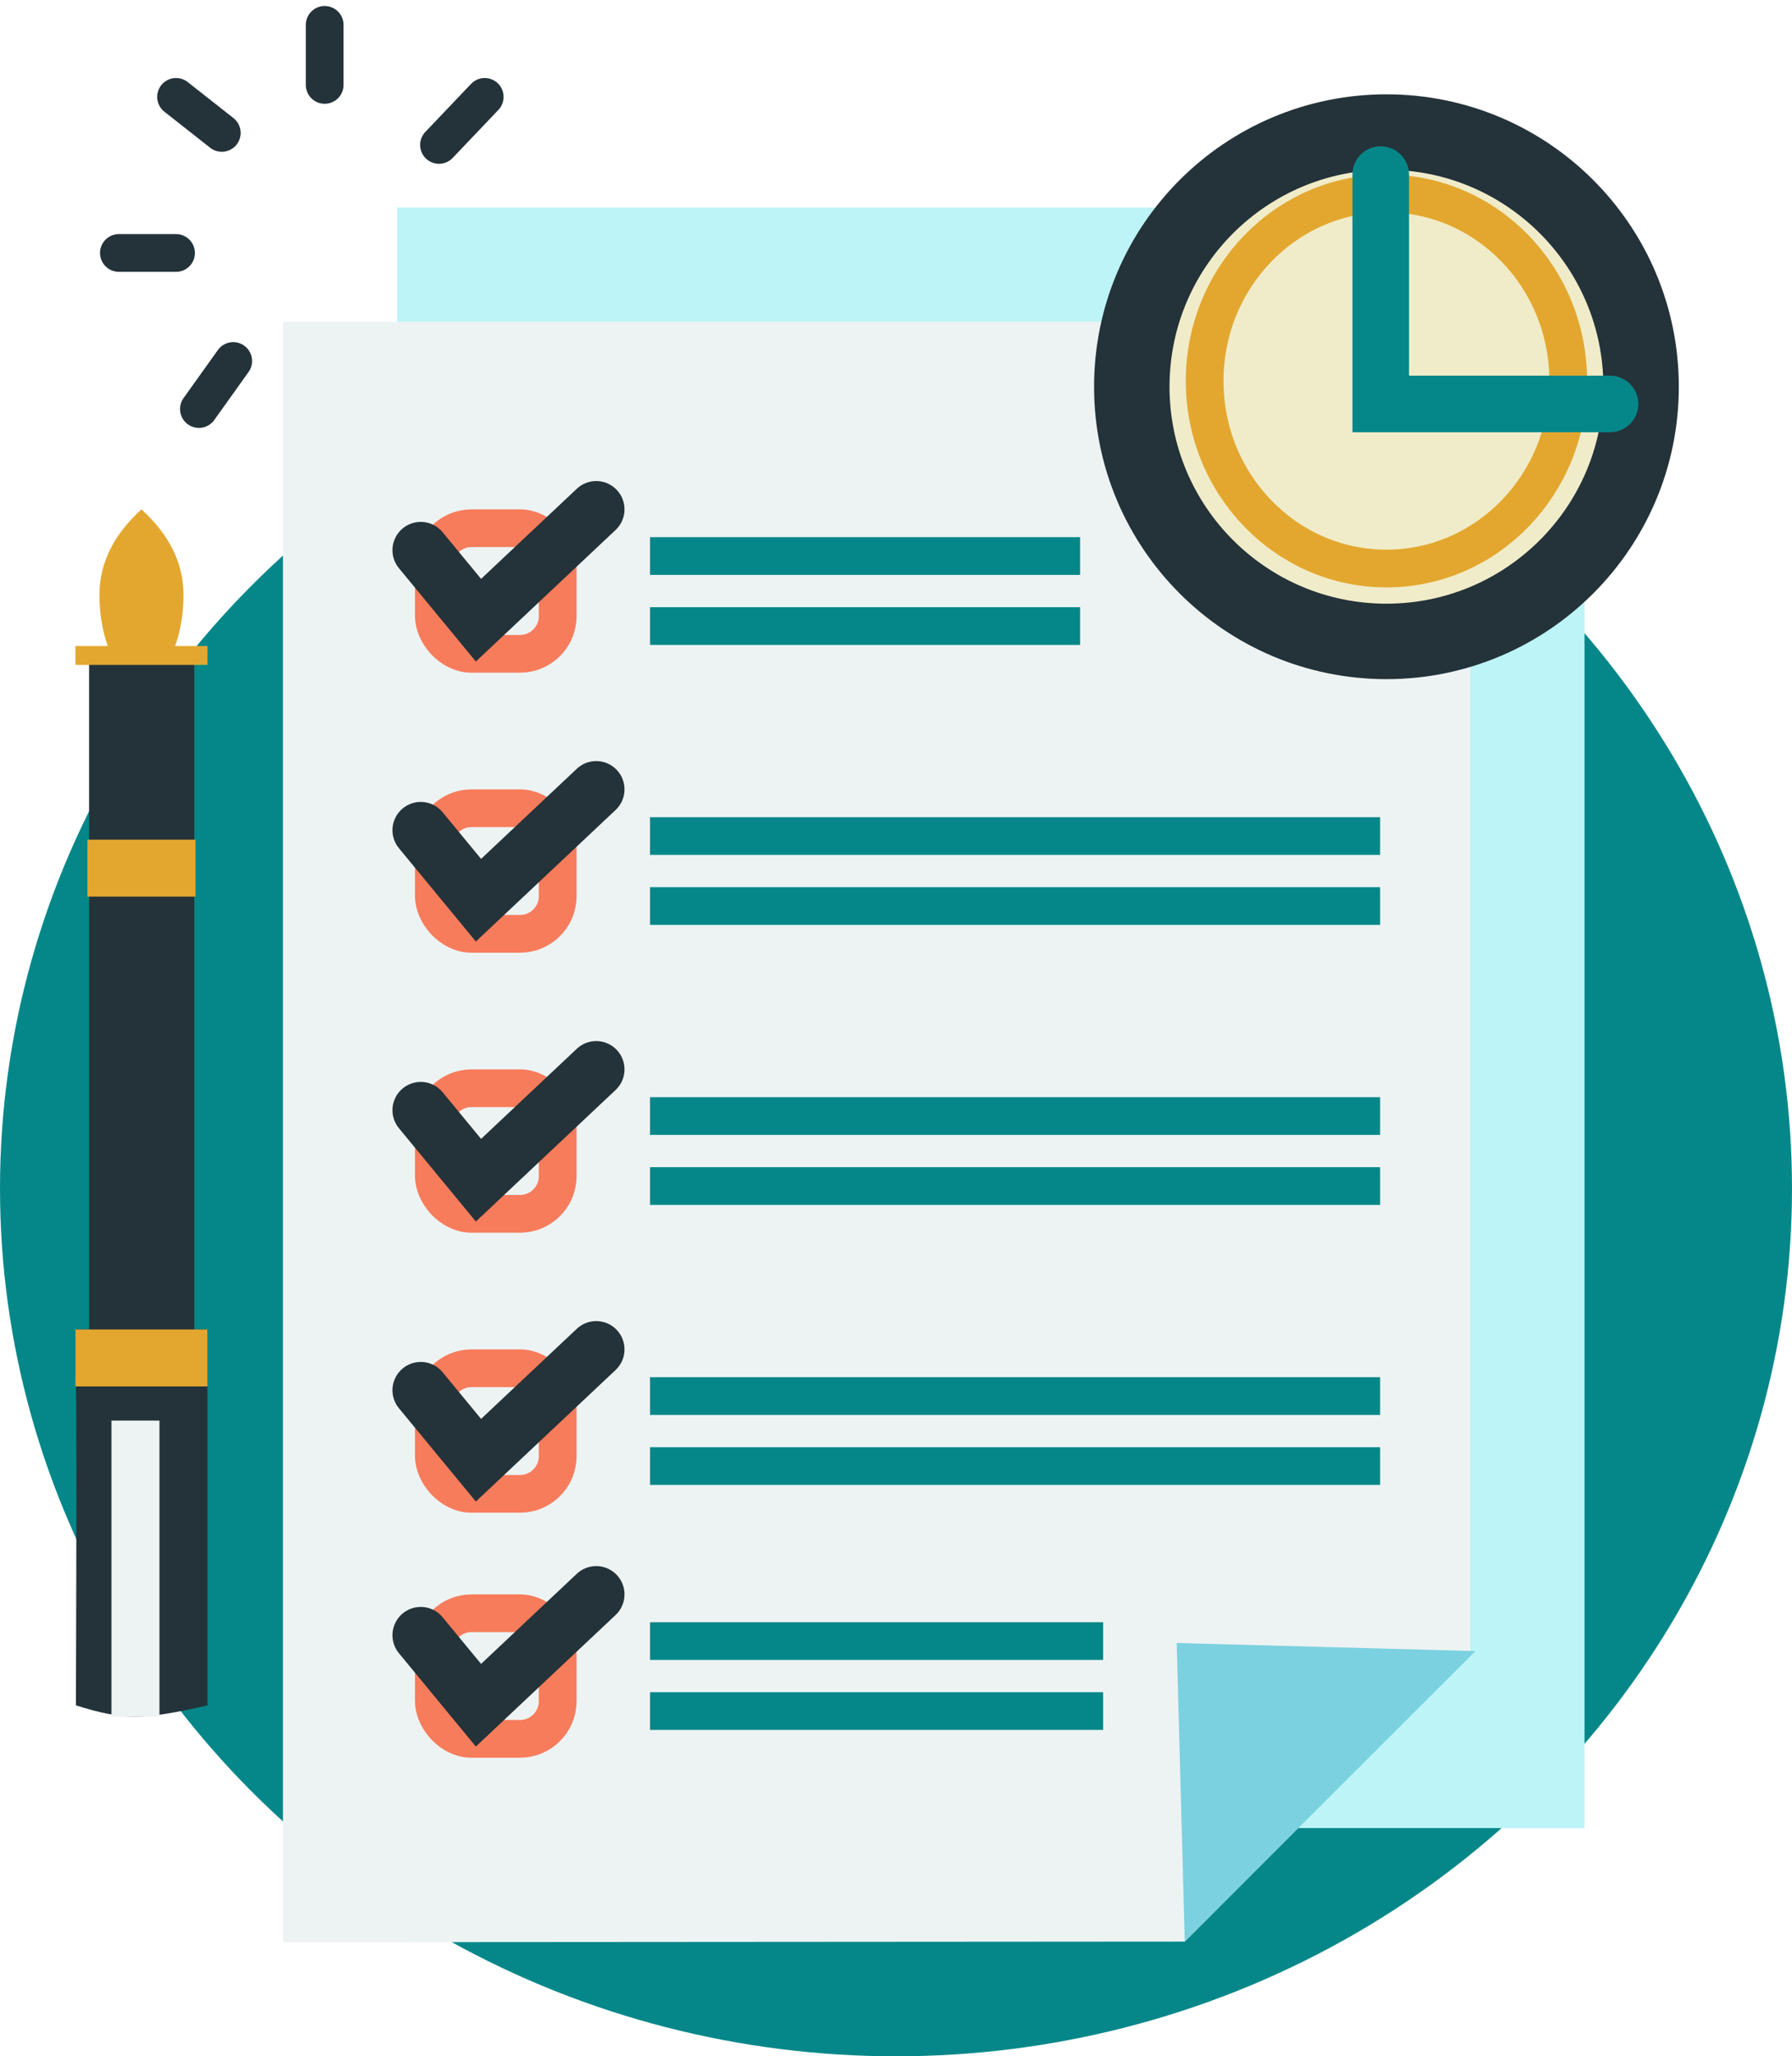 <?xml version="1.0" encoding="UTF-8"?>
<svg width="95px" height="109px" viewBox="0 0 95 109" version="1.1" xmlns="http://www.w3.org/2000/svg" xmlns:xlink="http://www.w3.org/1999/xlink">
    <title>checklist-icon</title>
    <g id="Page-1" stroke="none" stroke-width="1" fill="none" fill-rule="evenodd">
        <g id="How-it-works" transform="translate(-215, -192)">
            <g id="project-cards" transform="translate(36, 163)">
                <g id="checklist-icon" transform="translate(179, 30)">
                    <ellipse id="p-background-circle" fill="#058789" cx="47.5" cy="62" rx="47.5" ry="46"></ellipse>
                    <g id="p-pen" transform="translate(4, 26)">
                        <path d="M3.5,9.057 C4.73,9.057 5.727,7.029 5.727,4.528 C5.727,2.861 4.985,1.352 3.5,0 C2.015,1.352 1.273,2.861 1.273,4.528 C1.273,7.029 2.27,9.057 3.5,9.057 Z" id="Oval" fill="#E3A72F"></path>
                        <path d="M0.723,7.849 L6.303,7.849 L6.303,43.466 L7,43.466 L7,63.396 C5.295,63.799 4.016,64 3.164,64 C2.311,64 1.265,63.799 0.025,63.396 C0.059,53.089 0.059,47.454 0.025,46.491 C-0.008,45.527 -0.008,44.521 0.025,43.472 L0.723,43.466 L0.723,7.849 Z" id="Rectangle" fill="#243239"></path>
                        <rect id="Rectangle" fill="#E3A72F" x="0" y="7.245" width="7" height="1"></rect>
                        <rect id="Rectangle" fill="#E3A72F" x="0.636" y="17.509" width="5.727" height="3.019"></rect>
                        <rect id="Rectangle" fill="#E3A72F" x="0" y="43.472" width="7" height="3.019"></rect>
                        <rect id="Rectangle" fill="#EDF3F3" x="1.909" y="48.302" width="2.545" height="15.698"></rect>
                    </g>
                    <g id="pages" transform="translate(15, 10)">
                        <rect id="p-backpage" fill="#BCF4F7" x="6.053" y="0" width="62.947" height="85.903"></rect>
                        <polygon id="p-frontpage" fill="#EDF3F3" points="0 6.05 62.947 6.05 62.947 76.754 47.809 91.92 0 91.953"></polygon>
                        <polygon id="p-pagefold" fill="#7BD1DF" transform="translate(51.449, 80.156) rotate(-45) translate(-51.449, -80.156) " points="51.446 74.406 62.341 85.906 40.557 85.9"></polygon>
                    </g>
                    <g id="clock" transform="translate(58, 4)">
                        <circle id="p-clock-outline" stroke="#243239" stroke-width="4" fill="#F0ECC9" cx="15.5" cy="15.5" r="13.5"></circle>
                        <ellipse id="Oval" stroke="#E3A72F" stroke-width="2" cx="15.5" cy="15.196" rx="9.637" ry="9.941"></ellipse>
                        <polyline id="Path" stroke="#058789" stroke-width="3" stroke-linecap="round" points="27.353 16.412 15.196 16.412 15.196 4.255"></polyline>
                    </g>
                    <g id="checklist" transform="translate(22, 26)">
                        <g id="checklist-option" transform="translate(0, 14.843)">
                            <g id="checkbox">
                                <rect id="p-checkbox-outline" stroke="#F77C5B" stroke-width="2" x="1" y="1" width="6.565" height="6.658" rx="2"></rect>
                                <polyline id="p-checkmark" stroke="#243239" stroke-width="3" stroke-linecap="round" points="0.306 2.165 3.365 5.875 9.607 0"></polyline>
                            </g>
                            <g id="p-line" transform="translate(13.459, 2.165)" stroke="#058789" stroke-linecap="square" stroke-width="2">
                                <line x1="0" y1="0.309" x2="36.705" y2="0.309" id="Line"></line>
                                <line x1="0" y1="4.02" x2="36.705" y2="4.02" id="Line"></line>
                            </g>
                        </g>
                        <g id="checklist-option">
                            <g id="checkbox">
                                <rect id="p-checkbox-outline" stroke="#F77C5B" stroke-width="2" x="1" y="1" width="6.565" height="6.658" rx="2"></rect>
                                <polyline id="p-checkmark" stroke="#243239" stroke-width="3" stroke-linecap="round" points="0.306 2.165 3.365 5.875 9.607 0"></polyline>
                            </g>
                            <g id="p-line" transform="translate(13.459, 2.165)" stroke="#058789" stroke-linecap="square" stroke-width="2">
                                <line x1="0" y1="0.309" x2="20.8" y2="0.309" id="Line"></line>
                                <line x1="0" y1="4.02" x2="20.8" y2="4.02" id="Line"></line>
                            </g>
                        </g>
                        <g id="checklist-option" transform="translate(0, 29.685)">
                            <g id="checkbox">
                                <rect id="p-checkbox-outline" stroke="#F77C5B" stroke-width="2" x="1" y="1" width="6.565" height="6.658" rx="2"></rect>
                                <polyline id="p-checkmark" stroke="#243239" stroke-width="3" stroke-linecap="round" points="0.306 2.165 3.365 5.875 9.607 0"></polyline>
                            </g>
                            <g id="p-line" transform="translate(13.459, 2.165)" stroke="#058789" stroke-linecap="square" stroke-width="2">
                                <line x1="0" y1="0.309" x2="36.705" y2="0.309" id="Line"></line>
                                <line x1="0" y1="4.02" x2="36.705" y2="4.02" id="Line"></line>
                            </g>
                        </g>
                        <g id="checklist-option" transform="translate(0, 44.528)">
                            <g id="checkbox">
                                <rect id="p-checkbox-outline" stroke="#F77C5B" stroke-width="2" x="1" y="1" width="6.565" height="6.658" rx="2"></rect>
                                <polyline id="p-checkmark" stroke="#243239" stroke-width="3" stroke-linecap="round" points="0.306 2.165 3.365 5.875 9.607 0"></polyline>
                            </g>
                            <g id="p-line" transform="translate(13.459, 2.165)" stroke="#058789" stroke-linecap="square" stroke-width="2">
                                <line x1="0" y1="0.309" x2="36.705" y2="0.309" id="Line"></line>
                                <line x1="0" y1="4.02" x2="36.705" y2="4.02" id="Line"></line>
                            </g>
                        </g>
                        <g id="checklist-option" transform="translate(0, 57.515)">
                            <g id="checkbox">
                                <rect id="p-checkbox-outline" stroke="#F77C5B" stroke-width="2" x="1" y="1" width="6.565" height="6.658" rx="2"></rect>
                                <polyline id="p-checkmark" stroke="#243239" stroke-width="3" stroke-linecap="round" points="0.306 2.165 3.365 5.875 9.607 0"></polyline>
                            </g>
                            <g id="p-line" transform="translate(13.459, 2.165)" stroke="#058789" stroke-linecap="square" stroke-width="2">
                                <line x1="0" y1="0.309" x2="22.023" y2="0.309" id="Line"></line>
                                <line x1="0" y1="4.02" x2="22.023" y2="4.02" id="Line"></line>
                            </g>
                        </g>
                    </g>
                    <g id="p-shine" transform="translate(6, 0)" stroke="#243239" stroke-linecap="round" stroke-width="2">
                        <line x1="19.697" y1="4.136" x2="17.273" y2="6.682" id="Line-2"></line>
                        <line x1="11.212" y1="0.318" x2="11.212" y2="3.5" id="Line-3"></line>
                        <line x1="3.333" y1="4.136" x2="5.758" y2="6.045" id="Line-4"></line>
                        <line x1="0.303" y1="12.409" x2="3.333" y2="12.409" id="Line-5"></line>
                        <line x1="4.545" y1="20.682" x2="6.364" y2="18.136" id="Line-6"></line>
                    </g>
                </g>
            </g>
        </g>
    </g>
</svg>